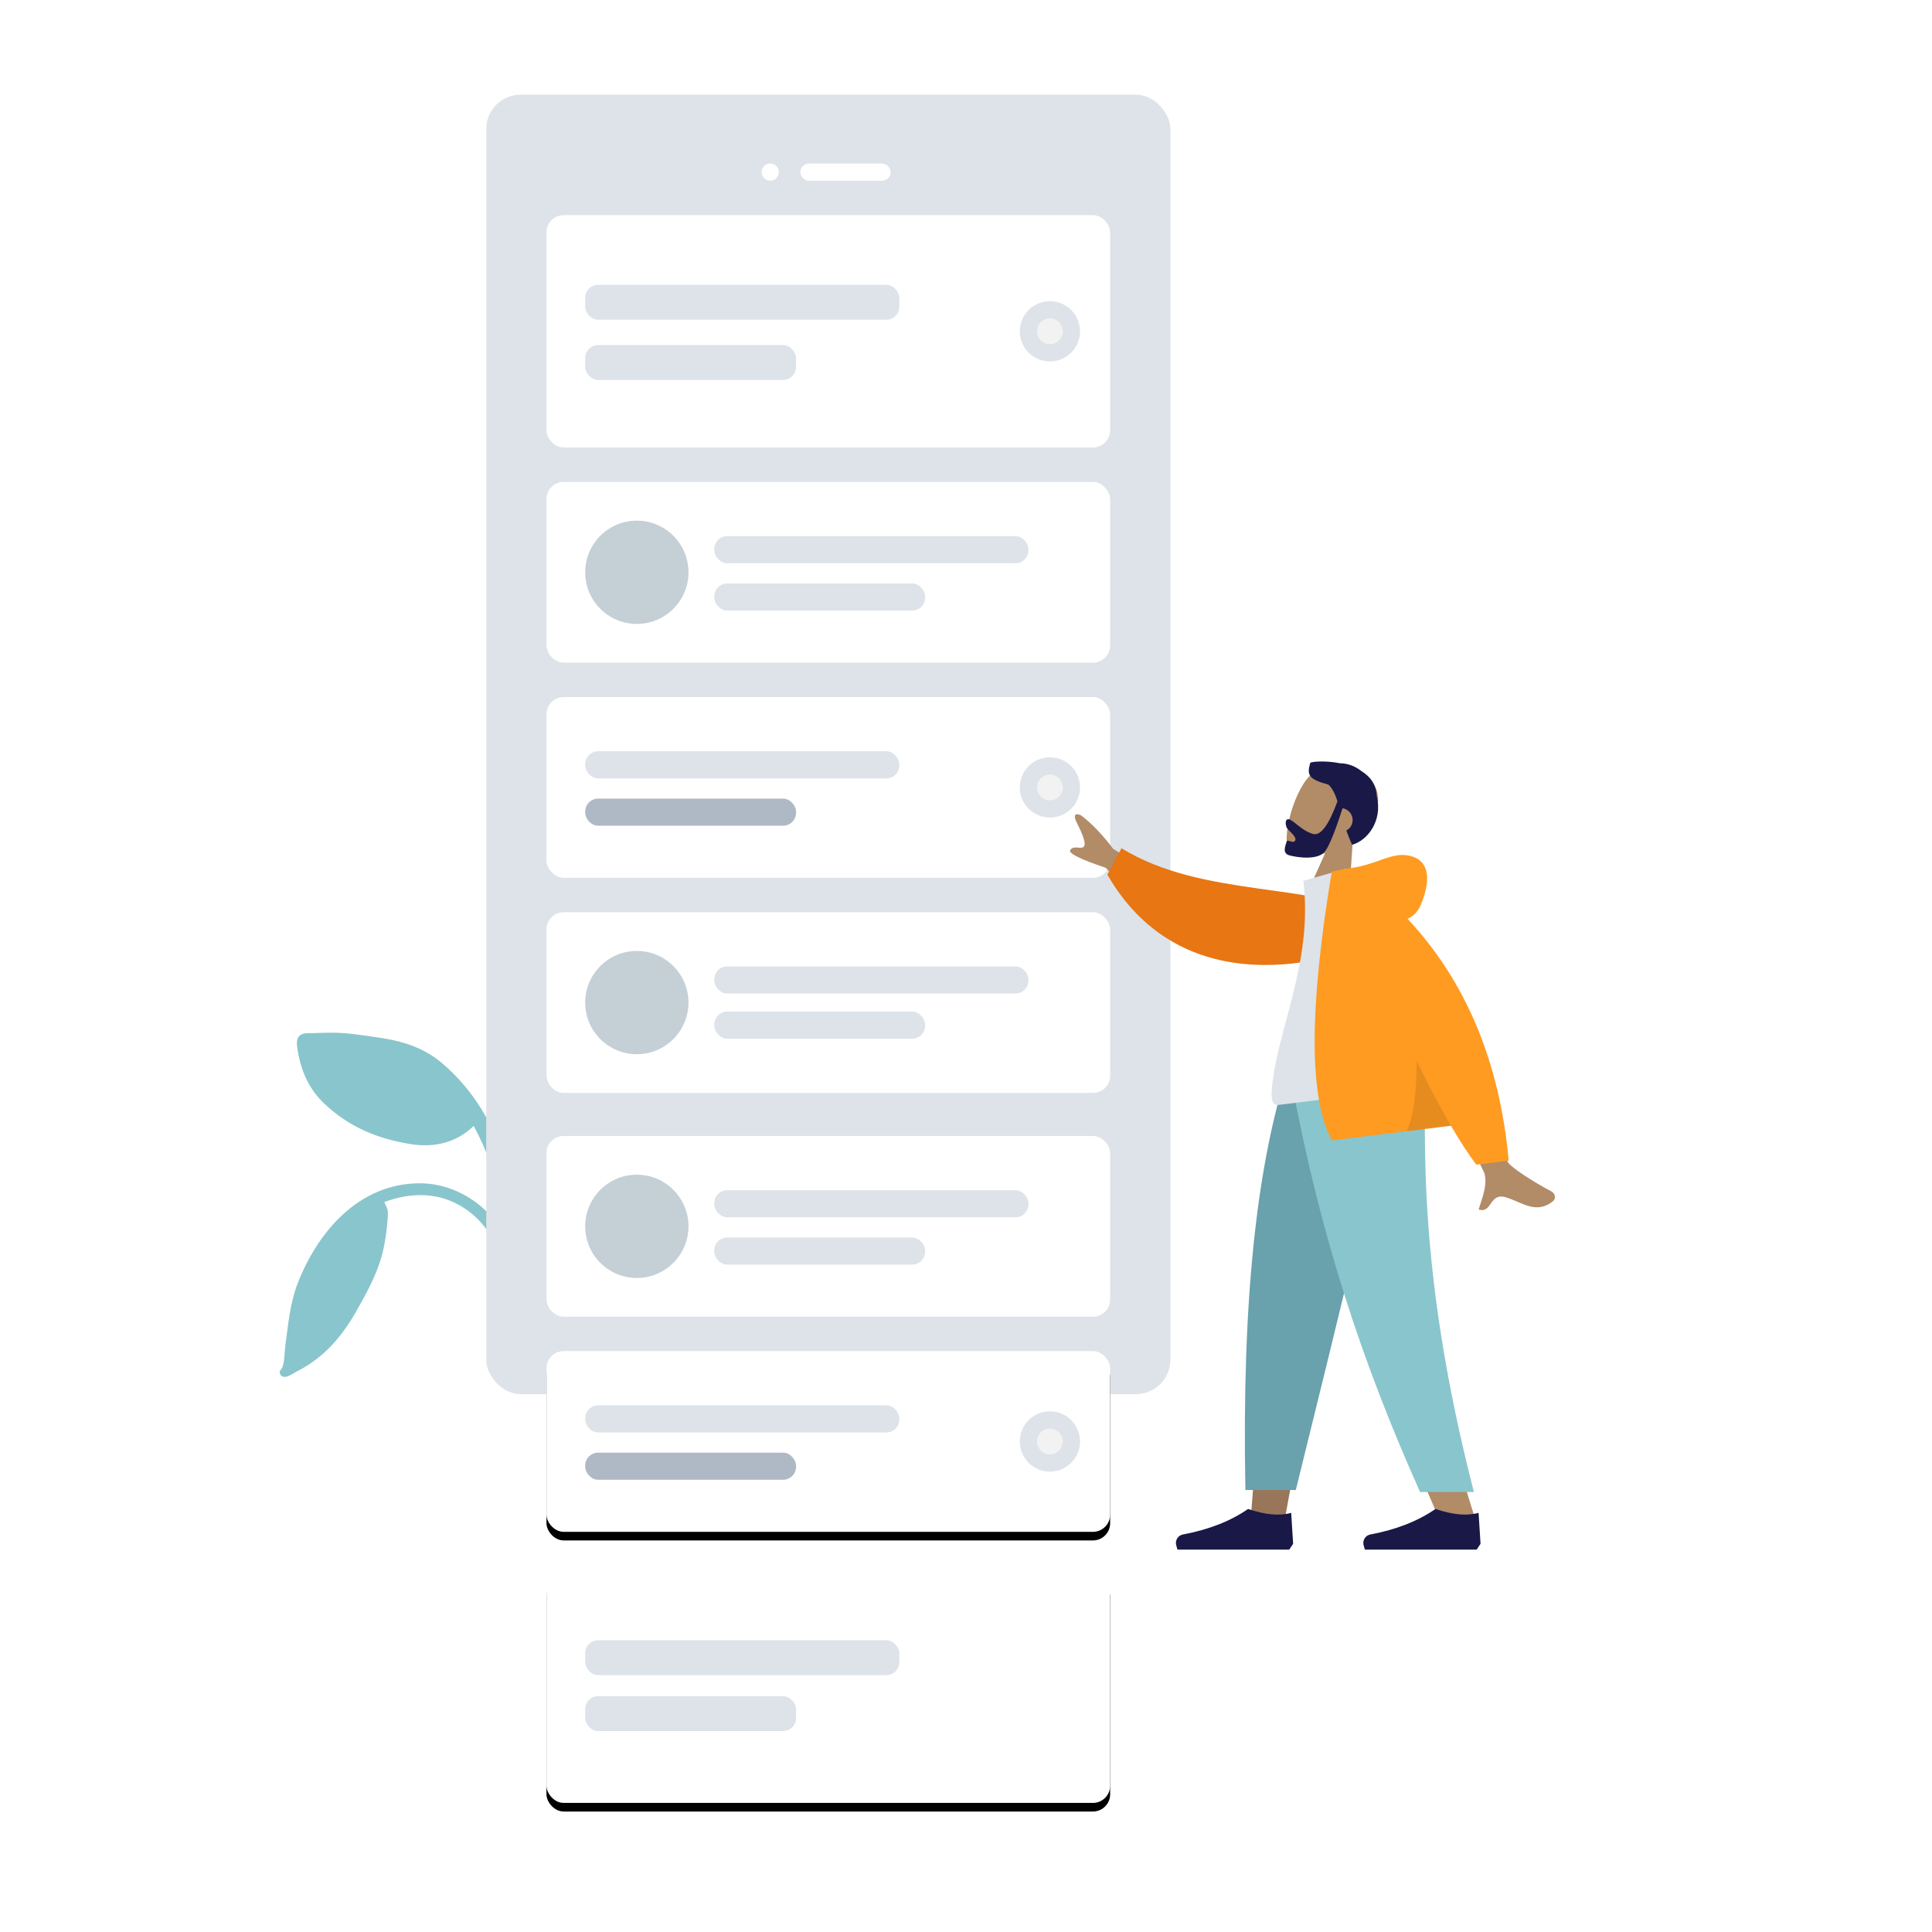 <?xml version="1.0" encoding="UTF-8"?>
<svg width="449px" height="449px" viewBox="0 0 449 449" version="1.1" xmlns="http://www.w3.org/2000/svg" xmlns:xlink="http://www.w3.org/1999/xlink">
    <!-- Generator: Sketch 52.6 (67491) - http://www.bohemiancoding.com/sketch -->
    <title>illustration</title>
    <desc>Created with Sketch.</desc>
    <defs>
        <rect id="path-1" x="0" y="315" width="131" height="54" rx="4"></rect>
        <filter x="-5.3%" y="-9.3%" width="110.7%" height="125.9%" filterUnits="objectBoundingBox" id="filter-2">
            <feOffset dx="0" dy="2" in="SourceAlpha" result="shadowOffsetOuter1"></feOffset>
            <feGaussianBlur stdDeviation="2" in="shadowOffsetOuter1" result="shadowBlurOuter1"></feGaussianBlur>
            <feColorMatrix values="0 0 0 0 0   0 0 0 0 0   0 0 0 0 0  0 0 0 0.185 0" type="matrix" in="shadowBlurOuter1"></feColorMatrix>
        </filter>
        <rect id="path-3" x="0" y="152" width="131" height="42" rx="4"></rect>
        <filter x="-5.3%" y="-11.9%" width="110.7%" height="133.3%" filterUnits="objectBoundingBox" id="filter-4">
            <feOffset dx="0" dy="2" in="SourceAlpha" result="shadowOffsetOuter1"></feOffset>
            <feGaussianBlur stdDeviation="2" in="shadowOffsetOuter1" result="shadowBlurOuter1"></feGaussianBlur>
            <feColorMatrix values="0 0 0 0 0   0 0 0 0 0   0 0 0 0 0  0 0 0 0.086 0" type="matrix" in="shadowBlurOuter1"></feColorMatrix>
        </filter>
    </defs>
    <g id="illustration" stroke="none" stroke-width="1" fill="none" fill-rule="evenodd">
        <rect fill="#FFFFFF" x="0" y="0" width="449" height="449"></rect>
        <g id="Group-2-Copy" transform="translate(65, 22)">
            <g id="Mobile3">
                <g id="Group" transform="translate(0, 218)" fill="#89C5CC">
                    <path d="M12.14,0 C10.815,0 9.494,0.027 8.171,0.095 C7.162,0.148 5.621,-0.061 4.768,0.568 C3.881,1.221 3.942,2.557 4.081,3.501 C4.813,8.493 6.6,12.919 10.339,16.456 C16.096,21.901 22.695,24.668 30.504,25.9 C35.99,26.766 41.054,25.564 45.092,21.663 C48.043,27.139 50.281,33.199 51.404,39.315 C51.958,42.333 52.127,45.315 52.03,48.388 C51.967,50.356 51.859,52.32 51.648,54.279 C51.556,55.13 51.122,56.418 51.455,57.223 C51.846,58.167 53.165,58.259 53.757,57.453 C54.25,56.783 54.16,55.466 54.261,54.673 C54.429,53.355 54.584,52.036 54.695,50.712 C54.876,48.569 55.009,46.42 54.999,44.268 C54.977,39.435 53.902,34.583 52.432,29.995 C49.612,21.192 45.037,13.369 37.921,7.231 C33.545,3.457 28.537,1.929 22.856,1.108 C19.318,0.597 15.723,0 12.14,0" id="Fill-16"></path>
                    <path d="M32.571,35 C18.272,35 8.642,46.524 4.089,58.502 C2.372,63.016 1.97,67.974 1.308,72.714 C1.096,74.236 1.175,76.554 0.557,77.909 C0.333,78.401 -0.181,78.577 0.065,79.247 C0.214,79.652 0.505,79.901 0.944,79.981 C1.843,80.147 3.115,79.167 3.886,78.781 C10.282,75.573 14.484,70.613 17.912,64.545 C20.038,60.784 22.194,56.879 23.456,52.75 C24.227,50.227 24.676,47.571 24.94,44.954 C25.044,43.923 25.144,42.868 25.138,41.832 C25.132,40.803 24.653,40.259 24.309,39.364 C29.08,37.558 34.466,37.066 39.299,38.937 C43.769,40.668 47.482,44.013 49.561,48.216 C50.101,49.308 50.518,50.46 50.821,51.636 C51.02,52.406 51.029,53.404 51.398,54.1 C52.29,55.788 54.168,54.66 53.988,53.089 C53.485,48.708 50.979,44.309 47.775,41.263 C43.734,37.421 38.258,35 32.571,35" id="Fill-18"></path>
                </g>
                <rect id="Container" fill="#DDE3E9" x="48" y="0" width="159" height="302" rx="8"></rect>
                <g id="Camera" transform="translate(112, 16)" fill="#FFFFFF">
                    <circle id="Lens" cx="2" cy="2" r="2"></circle>
                    <rect id="Sensor" x="9" y="0" width="21" height="4" rx="2"></rect>
                </g>
                <g id="Rows" transform="translate(62, 28)">
                    <g id="Row">
                        <rect id="Container" fill="#FFFFFF" x="0" y="0" width="131" height="54" rx="4"></rect>
                        <g id="Container-Copy-2">
                            <use fill="black" fill-opacity="1" filter="url(#filter-2)" xlink:href="#path-1"></use>
                            <use fill="#FFFFFF" fill-rule="evenodd" xlink:href="#path-1"></use>
                        </g>
                        <g id="Text-Stuff" transform="translate(9, 16.2)" fill="#DDE3E9">
                            <rect id="Label" x="0" y="0" width="73" height="8.1" rx="3"></rect>
                            <rect id="Label-Copy-3" x="0" y="315" width="73" height="8.1" rx="3"></rect>
                            <rect id="Label" x="0" y="14" width="49" height="8.1" rx="3"></rect>
                            <rect id="Label-Copy-4" x="0" y="328" width="49" height="8.1" rx="3"></rect>
                        </g>
                        <g id="Check" transform="translate(110, 20)">
                            <circle id="Background" fill="#DDE3E9" cx="7" cy="7" r="7"></circle>
                            <circle id="Indicator" fill="#F2F2F2" cx="7" cy="7" r="3"></circle>
                        </g>
                    </g>
                    <g id="Row" transform="translate(0, 62)">
                        <rect id="Background" fill="#FFFFFF" x="0" y="0" width="131" height="42" rx="4"></rect>
                        <rect id="Background-Copy" fill="#FFFFFF" x="0" y="152" width="131" height="42" rx="4"></rect>
                        <g id="Text" transform="translate(39, 12.6)" fill="#DDE3E9">
                            <rect id="Name" x="0" y="0" width="73" height="6.3" rx="3"></rect>
                            <rect id="Name-Copy" x="0" y="152" width="73" height="6.3" rx="3"></rect>
                            <rect id="Name" x="0" y="11" width="49" height="6.3" rx="3"></rect>
                            <rect id="Name-Copy-2" x="0" y="163" width="49" height="6.3" rx="3"></rect>
                        </g>
                        <circle id="Avatar" fill="#C5CFD6" cx="21" cy="21" r="12"></circle>
                        <circle id="Avatar-Copy" fill="#C5CFD6" cx="21" cy="173" r="12"></circle>
                    </g>
                    <g id="Row" transform="translate(0, 112)">
                        <rect id="Container" fill="#FFFFFF" x="0" y="0" width="131" height="42" rx="4"></rect>
                        <g id="Container-Copy">
                            <use fill="black" fill-opacity="1" filter="url(#filter-4)" xlink:href="#path-3"></use>
                            <use fill="#FFFFFF" fill-rule="evenodd" xlink:href="#path-3"></use>
                        </g>
                        <g id="Text-Stuff" transform="translate(9, 12.6)">
                            <rect id="Label" fill="#DDE3E9" x="0" y="0" width="73" height="6.3" rx="3"></rect>
                            <rect id="Label-Copy" fill="#DDE3E9" x="0" y="152" width="73" height="6.3" rx="3"></rect>
                            <rect id="Label" fill="#AFB9C5" x="0" y="11" width="49" height="6.3" rx="3"></rect>
                            <rect id="Label-Copy-2" fill="#AFB9C5" x="0" y="163" width="49" height="6.3" rx="3"></rect>
                        </g>
                        <g id="Check" transform="translate(110, 14)">
                            <circle id="Background" fill="#DDE3E9" cx="7" cy="7" r="7"></circle>
                            <circle id="Background-Copy-2" fill="#DDE3E9" cx="7" cy="159" r="7"></circle>
                            <circle id="Indicator" fill="#F2F2F2" cx="7" cy="7" r="3"></circle>
                            <circle id="Indicator-Copy" fill="#F2F2F2" cx="7" cy="159" r="3"></circle>
                        </g>
                    </g>
                    <g id="Row" transform="translate(0, 162)">
                        <rect id="Background" fill="#FFFFFF" x="0" y="0" width="131" height="42" rx="4"></rect>
                        <g id="Text" transform="translate(39, 12.6)" fill="#DDE3E9">
                            <rect id="Name" x="0" y="0" width="73" height="6.3" rx="3"></rect>
                            <rect id="Name" x="0" y="10.5" width="49" height="6.3" rx="3"></rect>
                        </g>
                        <circle id="Avatar" fill="#C5CFD6" cx="21" cy="21" r="12"></circle>
                    </g>
                </g>
            </g>
            <g id="Humaaan" transform="translate(248.5, 237) scale(-1, 1) translate(-248.5, -237) translate(179, 135)">
                <g id="Head/Front/Short-Beard" transform="translate(69.419, 31.734) rotate(-16) translate(-69.419, -31.734) translate(37.949, 7.745)">
                    <g id="Head" stroke-width="1" transform="translate(25.015, 14.308)" fill="#B28B67">
                        <path d="M3.827,15.919 C1.693,13.422 0.248,10.363 0.49,6.935 C1.185,-2.942 14.985,-0.769 17.669,4.216 C20.354,9.201 20.035,21.846 16.565,22.737 C15.182,23.092 12.235,22.222 9.235,20.42 L11.118,33.692 L0,33.692 L3.827,15.919 Z"></path>
                    </g>
                    <path d="M34.805,22.333 C35.231,28.24 36.357,31.193 38.183,31.193 C40.922,31.193 43.245,29.46 44.447,29.46 C45.323,29.46 45.128,30.553 44.547,31.363 C44.068,32.031 41.735,32.675 41.735,33.711 C41.735,34.747 43.578,33.945 43.578,34.56 C43.578,35.576 43.902,37.487 42.132,37.487 C40.34,37.487 35.203,36.836 34.323,34.187 C33.755,32.477 33.388,28.934 33.221,23.558 C33.112,23.545 33.002,23.538 32.89,23.538 C31.355,23.538 30.11,24.778 30.11,26.308 C30.11,27.084 30.431,27.786 30.948,28.289 C30.304,29.193 29.584,30.138 28.758,31.113 C25.655,29.258 23.353,23.829 26.386,18.613 C27.225,16.058 29.123,14.693 31.364,14.059 C33.18,13.303 35.065,13.217 36.657,13.671 C39.776,13.938 42.562,14.885 43.351,15.448 C43.351,18.391 42.779,19.264 37.891,19.187 C36.69,19.819 35.767,20.907 34.805,22.333 Z" id="Hair" fill="#191847"></path>
                </g>
                <g id="Bottom/Standing/Sweatpants" transform="translate(0, 93.545)">
                    <polygon id="Leg" fill="#997659" points="59.307 9.9475983e-14 76.279 58.096 84.262 101.715 92.274 101.715 84.276 9.9475983e-14"></polygon>
                    <path d="M51.679,0 C52.863,30.181 52.396,46.642 52.131,49.384 C51.866,52.126 50.362,70.49 40.108,102.636 L48.441,102.636 C62.021,71.798 66.761,53.433 68.319,49.384 C69.876,45.335 74.476,28.873 81.191,0 L51.679,0 Z" id="Leg" fill="#B28B67"></path>
                    <path d="M58.942,1.13686838e-13 C63.357,19.991 70.993,51.902 81.849,95.732 L93.568,95.732 C94.434,50.744 90.752,21.135 84.375,1.13686838e-13 L58.942,1.13686838e-13 Z" id="Pant" fill="#69A1AC"></path>
                    <path d="M51.62,0 C52.78,30.181 49.774,59.914 40.463,96.202 L52.967,96.202 C66.571,65.824 76.322,36.237 82.986,0 L51.62,0 Z" id="Pant" fill="#89C5CC"></path>
                    <g id="Accessories/Shoe/Flat-Simple" transform="translate(38.92, 91.59)" fill="#191847">
                        <path d="M0,16.65 L0.456,9.45 C3.123,10.215 6.463,9.915 10.477,8.55 C14.535,11.368 19.581,13.346 25.614,14.483 L25.614,14.483 C26.7,14.688 27.414,15.733 27.209,16.819 C27.197,16.881 27.182,16.943 27.165,17.004 L26.877,18 L10.477,18 L0.911,18 L0,16.65 Z" id="Shoe"></path>
                    </g>
                    <g id="Accessories/Shoe/Flat-Simple" transform="translate(82.473, 91.59)" fill="#191847">
                        <path d="M0,16.65 L0.456,9.45 C3.123,10.215 6.463,9.915 10.477,8.55 C14.535,11.368 19.581,13.346 25.614,14.483 L25.614,14.483 C26.7,14.688 27.414,15.733 27.209,16.819 C27.197,16.881 27.182,16.943 27.165,17.004 L26.877,18 L10.477,18 L0.911,18 L0,16.65 Z" id="Shoe"></path>
                    </g>
                </g>
                <g id="Body/Long-Sleeve-1" transform="translate(78.472, 74.104) rotate(7) translate(-78.472, -74.104) translate(26.972, 18.104)">
                    <path d="M78.59,28.31 L92.849,16.847 C94.925,13.259 97.085,10.374 99.329,8.194 C100.05,7.731 101.375,7.292 100.5,9.782 C99.624,12.272 98.814,14.93 99.584,15.512 C100.354,16.094 101.8,14.833 102.776,15.855 C103.427,16.536 100.879,18.246 95.133,20.987 L85.513,33.543 L78.59,28.31 Z M16.613,70.912 L26.284,70.95 C20.312,90.165 17.088,100.361 16.613,101.537 C15.542,104.182 17.808,108.211 18.777,110.376 C15.621,111.784 15.957,106.57 11.975,108.417 C8.341,110.102 5.577,113.156 1.378,110.573 C0.862,110.256 0.296,109.06 1.663,108.126 C5.068,105.799 9.975,101.725 10.638,100.385 C11.542,98.556 13.534,88.732 16.613,70.912 Z" id="Skin" fill="#B28B67"></path>
                    <path d="M39.671,6.439 L43.598,5.409 C59.504,16.852 67.72,40.79 86.985,52.166 L83.093,57.939 C51.299,56.809 40.892,27.645 39.671,6.439 Z" id="Coat-Back" fill="#E87613" transform="translate(63.328, 31.674) rotate(-69) translate(-63.328, -31.674) "></path>
                    <path d="M26.652,80.59 C42.697,80.59 54.5,80.59 62.061,80.59 C63.679,80.59 63.374,78.261 63.14,77.086 C60.44,63.523 49.903,48.903 49.903,29.596 L39.689,28 C31.241,41.544 28.32,58.218 26.652,80.59 Z" id="Shirt" fill="#DDE3E9"></path>
                    <path d="M26.936,41.313 C25.453,40.888 24.278,39.896 23.412,38.339 C19.679,31.624 21.027,27.927 25.017,26.712 C29.006,25.497 32.564,28 38.92,28 C39.266,28 39.583,28.022 39.87,28.065 L43.068,28.247 C52.241,59.238 54.771,79.915 50.658,90.278 L22.788,90.278 C21.137,94.116 19.557,97.345 18.048,99.966 L10.454,99.966 C9.739,76.931 15.233,57.38 26.936,41.313 Z" id="Coat-Front" fill="#FF9B21"></path>
                    <path d="M28.857,74.361 C29.733,81.672 31.158,86.977 33.131,90.278 L22.788,90.278 C24.714,85.801 26.737,80.495 28.857,74.361 Z" id="Shade" fill-opacity="0.1" fill="#000000"></path>
                </g>
            </g>
        </g>
    </g>
</svg>